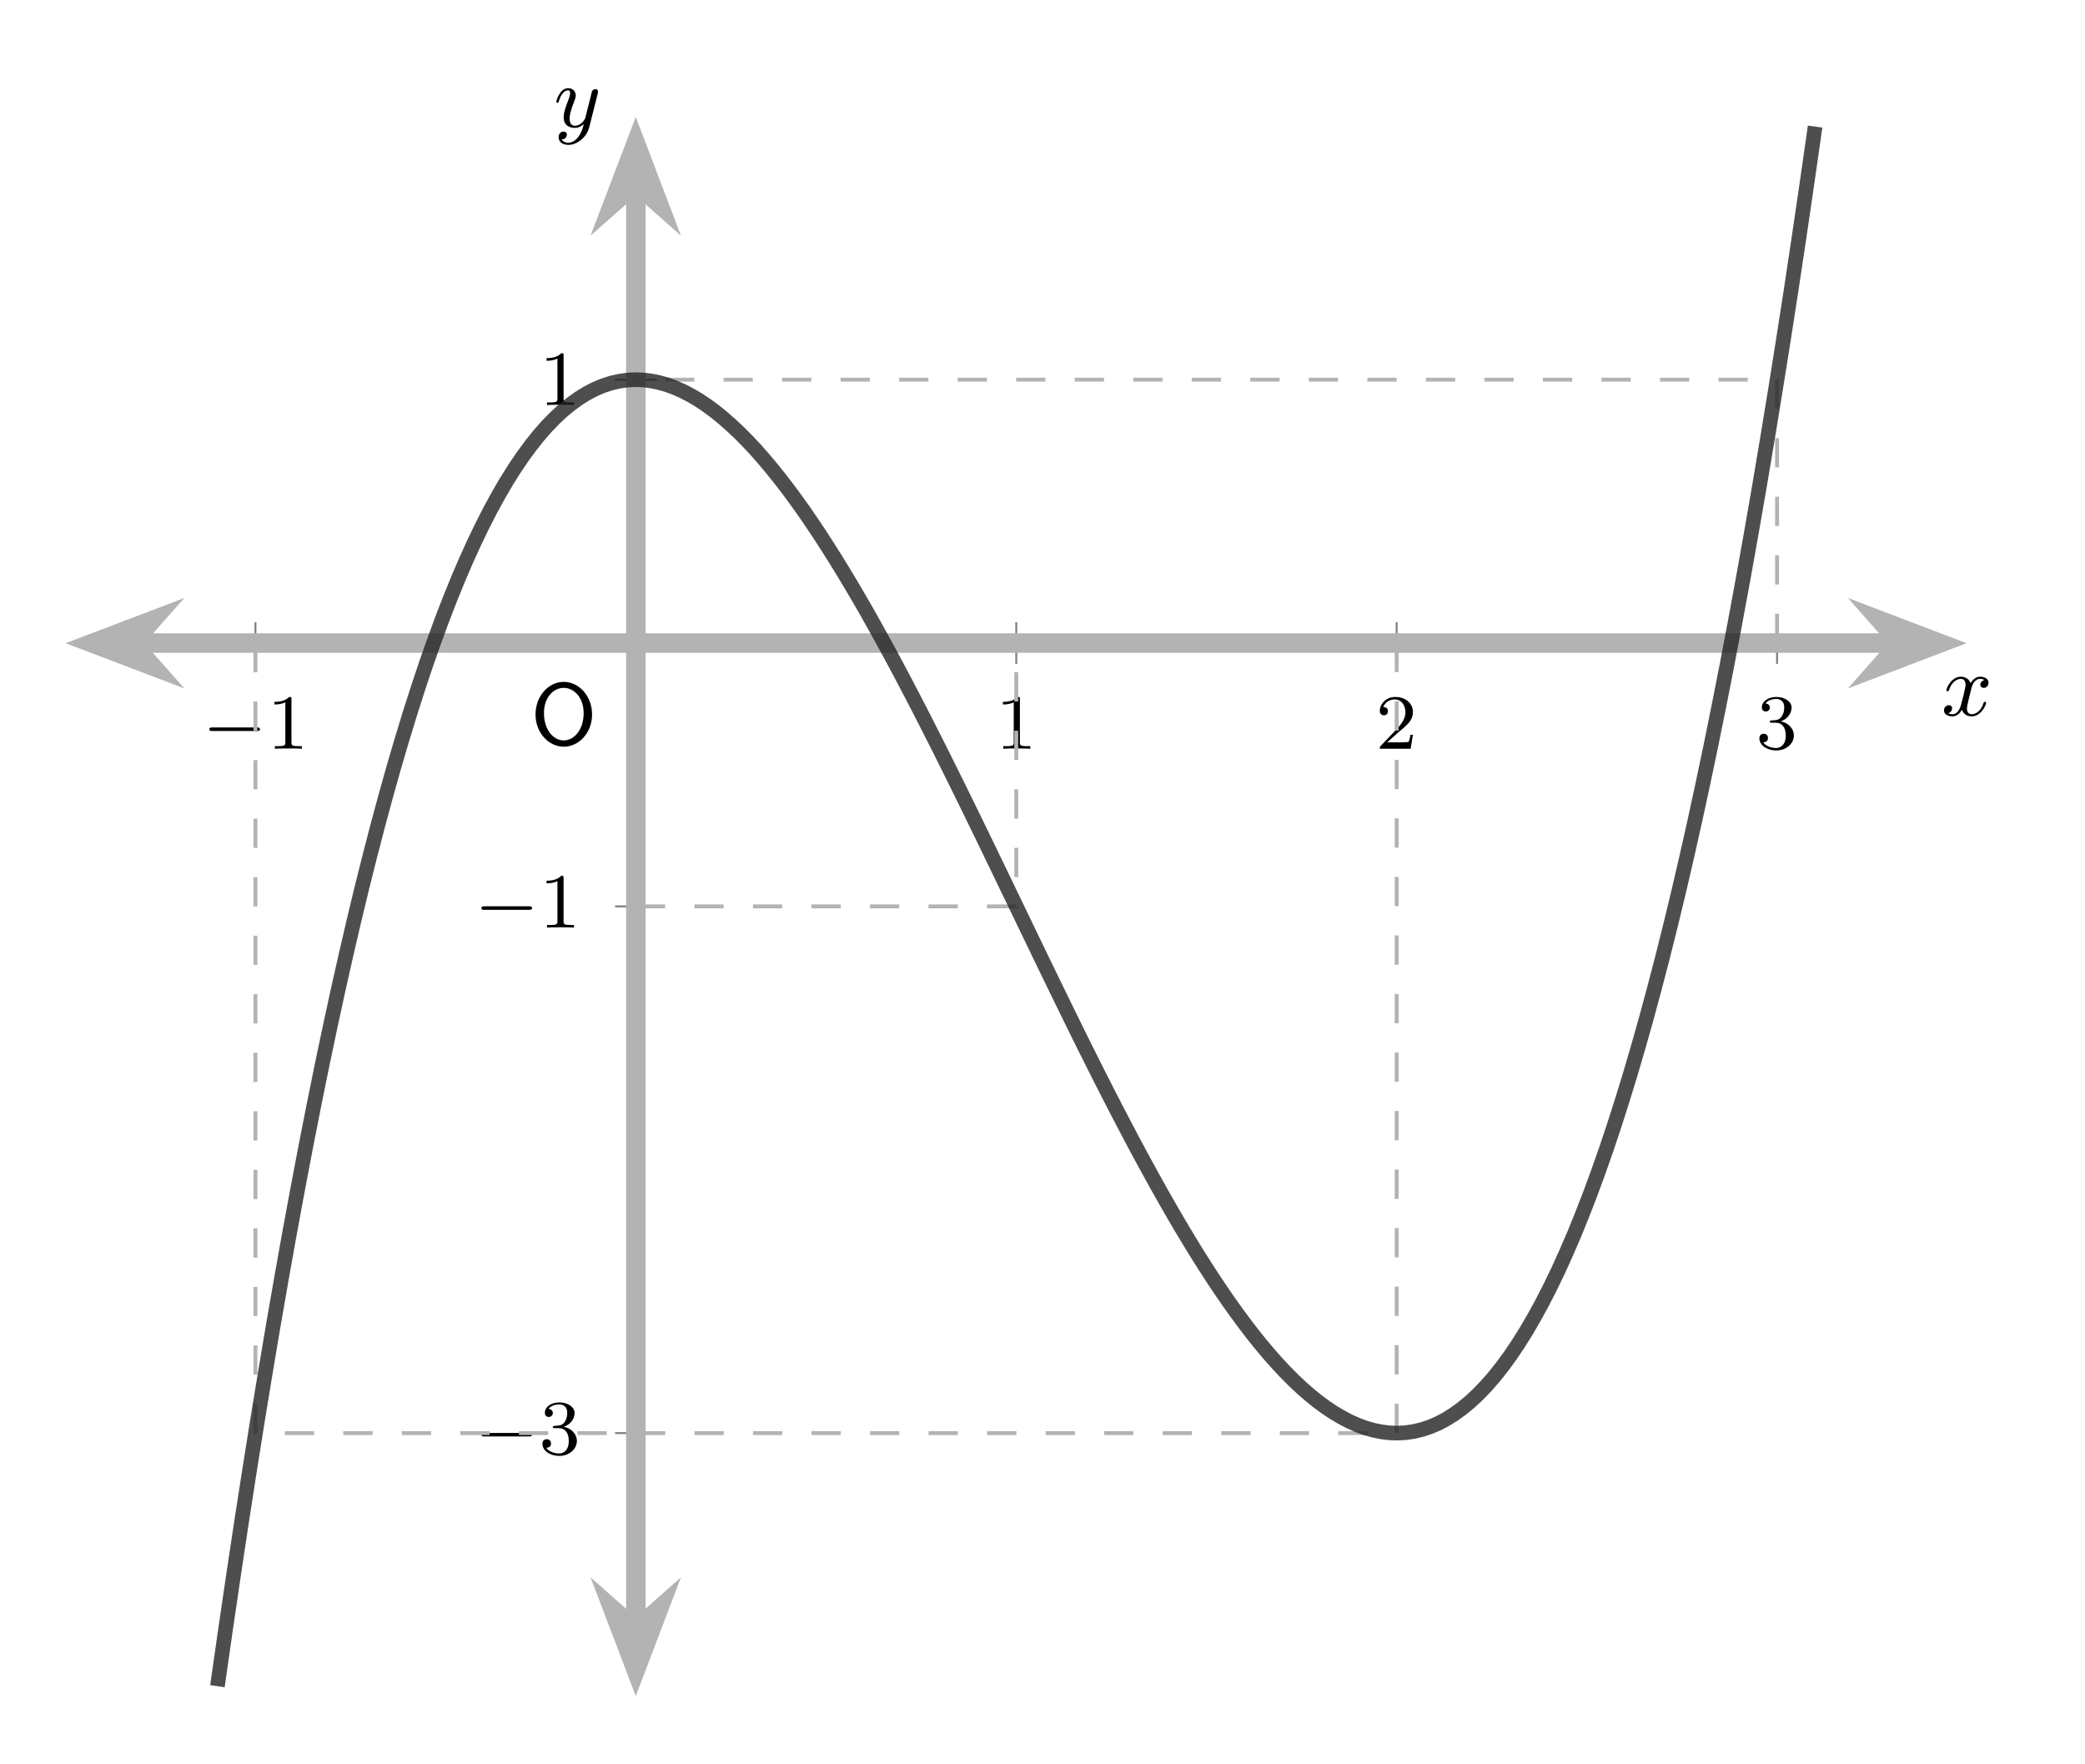 <?xml version="1.0" encoding="UTF-8"?>
<svg xmlns="http://www.w3.org/2000/svg" xmlns:xlink="http://www.w3.org/1999/xlink" width="212.538" height="179.846" viewBox="0 0 212.538 179.846">
<defs>
<g>
<g id="glyph-0-0">
<path d="M 5.562 -1.812 C 5.688 -1.812 5.859 -1.812 5.859 -1.984 C 5.859 -2.172 5.688 -2.172 5.562 -2.172 L 1 -2.172 C 0.875 -2.172 0.703 -2.172 0.703 -1.984 C 0.703 -1.812 0.875 -1.812 1 -1.812 Z M 5.562 -1.812 "/>
</g>
<g id="glyph-1-0">
<path d="M 2.5 -5.062 C 2.5 -5.281 2.484 -5.281 2.266 -5.281 C 1.938 -4.969 1.516 -4.781 0.766 -4.781 L 0.766 -4.516 C 0.984 -4.516 1.406 -4.516 1.875 -4.734 L 1.875 -0.656 C 1.875 -0.359 1.844 -0.266 1.094 -0.266 L 0.812 -0.266 L 0.812 0 C 1.141 -0.031 1.828 -0.031 2.172 -0.031 C 2.531 -0.031 3.234 -0.031 3.562 0 L 3.562 -0.266 L 3.281 -0.266 C 2.516 -0.266 2.5 -0.359 2.5 -0.656 Z M 2.5 -5.062 "/>
</g>
<g id="glyph-1-1">
<path d="M 2.25 -1.625 C 2.375 -1.734 2.703 -2 2.828 -2.109 C 3.328 -2.562 3.797 -3 3.797 -3.734 C 3.797 -4.672 3 -5.281 2 -5.281 C 1.047 -5.281 0.422 -4.562 0.422 -3.859 C 0.422 -3.469 0.734 -3.406 0.844 -3.406 C 1.016 -3.406 1.25 -3.531 1.25 -3.828 C 1.25 -4.25 0.859 -4.25 0.766 -4.25 C 1 -4.828 1.531 -5.031 1.922 -5.031 C 2.656 -5.031 3.031 -4.391 3.031 -3.734 C 3.031 -2.906 2.453 -2.297 1.516 -1.344 L 0.516 -0.297 C 0.422 -0.219 0.422 -0.203 0.422 0 L 3.562 0 L 3.797 -1.422 L 3.547 -1.422 C 3.516 -1.266 3.453 -0.859 3.359 -0.719 C 3.312 -0.656 2.719 -0.656 2.578 -0.656 L 1.172 -0.656 Z M 2.25 -1.625 "/>
</g>
<g id="glyph-1-2">
<path d="M 2.016 -2.656 C 2.641 -2.656 3.031 -2.188 3.031 -1.359 C 3.031 -0.359 2.469 -0.078 2.047 -0.078 C 1.609 -0.078 1.016 -0.234 0.734 -0.656 C 1.031 -0.656 1.219 -0.828 1.219 -1.094 C 1.219 -1.359 1.047 -1.531 0.781 -1.531 C 0.578 -1.531 0.344 -1.406 0.344 -1.078 C 0.344 -0.328 1.156 0.172 2.062 0.172 C 3.125 0.172 3.859 -0.562 3.859 -1.359 C 3.859 -2.016 3.344 -2.625 2.531 -2.797 C 3.156 -3.016 3.625 -3.562 3.625 -4.203 C 3.625 -4.828 2.906 -5.281 2.078 -5.281 C 1.234 -5.281 0.594 -4.828 0.594 -4.219 C 0.594 -3.922 0.781 -3.797 1 -3.797 C 1.234 -3.797 1.406 -3.984 1.406 -4.203 C 1.406 -4.5 1.141 -4.609 0.969 -4.625 C 1.297 -5.062 1.922 -5.078 2.062 -5.078 C 2.266 -5.078 2.875 -5.016 2.875 -4.203 C 2.875 -3.641 2.641 -3.312 2.531 -3.188 C 2.297 -2.938 2.109 -2.922 1.625 -2.891 C 1.469 -2.875 1.406 -2.875 1.406 -2.766 C 1.406 -2.656 1.484 -2.656 1.609 -2.656 Z M 2.016 -2.656 "/>
</g>
<g id="glyph-2-0">
<path d="M 6.281 -3.078 C 6.281 -4.969 4.938 -6.406 3.391 -6.406 C 1.844 -6.406 0.516 -4.969 0.516 -3.078 C 0.516 -1.219 1.859 0.203 3.391 0.203 C 4.938 0.203 6.281 -1.219 6.281 -3.078 Z M 5.422 -3.219 C 5.422 -1.531 4.453 -0.438 3.391 -0.438 C 2.328 -0.438 1.375 -1.531 1.375 -3.219 C 1.375 -4.859 2.375 -5.797 3.391 -5.797 C 4.406 -5.797 5.422 -4.844 5.422 -3.219 Z M 5.422 -3.219 "/>
</g>
<g id="glyph-3-0">
<path d="M 4.406 -3.609 C 4.078 -3.547 3.969 -3.266 3.969 -3.141 C 3.969 -2.969 4.094 -2.812 4.328 -2.812 C 4.578 -2.812 4.812 -3.031 4.812 -3.344 C 4.812 -3.75 4.375 -3.953 3.953 -3.953 C 3.406 -3.953 3.094 -3.484 2.984 -3.297 C 2.812 -3.734 2.422 -3.953 2 -3.953 C 1.031 -3.953 0.516 -2.812 0.516 -2.578 C 0.516 -2.5 0.578 -2.469 0.641 -2.469 C 0.719 -2.469 0.75 -2.516 0.766 -2.562 C 1.047 -3.453 1.641 -3.734 1.984 -3.734 C 2.234 -3.734 2.469 -3.562 2.469 -3.141 C 2.469 -2.812 2.094 -1.391 1.969 -0.953 C 1.891 -0.688 1.625 -0.125 1.141 -0.125 C 0.953 -0.125 0.766 -0.188 0.688 -0.234 C 0.922 -0.281 1.094 -0.5 1.094 -0.719 C 1.094 -0.953 0.938 -1.047 0.766 -1.047 C 0.5 -1.047 0.266 -0.828 0.266 -0.516 C 0.266 -0.078 0.75 0.094 1.125 0.094 C 1.641 0.094 1.953 -0.328 2.094 -0.578 C 2.312 0.016 2.844 0.094 3.078 0.094 C 4.047 0.094 4.562 -1.062 4.562 -1.281 C 4.562 -1.328 4.531 -1.391 4.438 -1.391 C 4.344 -1.391 4.328 -1.359 4.281 -1.219 C 4.094 -0.578 3.578 -0.125 3.109 -0.125 C 2.844 -0.125 2.609 -0.281 2.609 -0.719 C 2.609 -0.906 2.734 -1.406 2.812 -1.75 C 2.844 -1.906 3.094 -2.875 3.109 -2.938 C 3.219 -3.266 3.484 -3.734 3.938 -3.734 C 4.094 -3.734 4.266 -3.703 4.406 -3.609 Z M 4.406 -3.609 "/>
</g>
<g id="glyph-3-1">
<path d="M 4.5 -3.453 C 4.5 -3.484 4.516 -3.547 4.516 -3.594 C 4.516 -3.719 4.438 -3.859 4.25 -3.859 C 4.125 -3.859 3.969 -3.781 3.891 -3.609 C 3.891 -3.578 3.797 -3.219 3.75 -3.016 L 3.297 -1.234 C 3.219 -0.969 3.219 -0.953 3.203 -0.875 C 3.203 -0.828 2.812 -0.125 2.172 -0.125 C 1.625 -0.125 1.625 -0.688 1.625 -0.859 C 1.625 -1.266 1.734 -1.703 2.125 -2.703 C 2.188 -2.906 2.25 -3.031 2.25 -3.203 C 2.25 -3.641 1.922 -3.953 1.484 -3.953 C 0.625 -3.953 0.266 -2.688 0.266 -2.578 C 0.266 -2.5 0.328 -2.469 0.391 -2.469 C 0.484 -2.469 0.5 -2.531 0.531 -2.641 C 0.719 -3.297 1.078 -3.734 1.453 -3.734 C 1.672 -3.734 1.672 -3.562 1.672 -3.438 C 1.672 -3.281 1.625 -3.125 1.547 -2.906 C 1.125 -1.797 1.016 -1.422 1.016 -1 C 1.016 0 1.812 0.094 2.156 0.094 C 2.594 0.094 2.906 -0.141 3.062 -0.297 C 2.953 0.156 2.844 0.562 2.5 1.016 C 2.234 1.375 1.875 1.609 1.484 1.609 C 1.234 1.609 0.938 1.516 0.812 1.266 C 1.281 1.266 1.344 0.875 1.344 0.781 C 1.344 0.594 1.203 0.469 1 0.469 C 0.781 0.469 0.5 0.641 0.5 1.047 C 0.5 1.516 0.906 1.828 1.484 1.828 C 2.391 1.828 3.359 1.062 3.625 0.016 Z M 4.5 -3.453 "/>
</g>
</g>
<clipPath id="clip-0">
<path clip-rule="nonzero" d="M 163 35 L 212.078 35 L 212.078 96 L 163 96 Z M 163 35 "/>
</clipPath>
<clipPath id="clip-1">
<path clip-rule="nonzero" d="M 34 136 L 96 136 L 96 179.574 L 34 179.574 Z M 34 136 "/>
</clipPath>
<clipPath id="clip-2">
<path clip-rule="nonzero" d="M 34 0.117 L 96 0.117 L 96 49 L 34 49 Z M 34 0.117 "/>
</clipPath>
<clipPath id="clip-3">
<path clip-rule="nonzero" d="M 1 0.117 L 207 0.117 L 207 179.574 L 1 179.574 Z M 1 0.117 "/>
</clipPath>
</defs>
<path fill="none" stroke-width="0.199" stroke-linecap="butt" stroke-linejoin="miter" stroke="rgb(50%, 50%, 50%)" stroke-opacity="1" stroke-miterlimit="10" d="M 19.426 105.468 L 19.426 109.719 M 97.137 105.468 L 97.137 109.719 M 135.991 105.468 L 135.991 109.719 M 174.845 105.468 L 174.845 109.719 " transform="matrix(0.998, 0, 0, -0.998, 6.652, 172.923)"/>
<path fill="none" stroke-width="0.199" stroke-linecap="butt" stroke-linejoin="miter" stroke="rgb(50%, 50%, 50%)" stroke-opacity="1" stroke-miterlimit="10" d="M 56.158 26.899 L 60.409 26.899 M 56.158 80.695 L 60.409 80.695 M 56.158 134.492 L 60.409 134.492 " transform="matrix(0.998, 0, 0, -0.998, 6.652, 172.923)"/>
<path fill="none" stroke-width="1.993" stroke-linecap="butt" stroke-linejoin="miter" stroke="rgb(70%, 70%, 70%)" stroke-opacity="1" stroke-miterlimit="10" d="M 7.251 107.593 L 187.024 107.593 " transform="matrix(0.998, 0, 0, -0.998, 6.652, 172.923)"/>
<path fill-rule="nonzero" fill="rgb(70%, 70%, 70%)" fill-opacity="1" stroke-width="1.993" stroke-linecap="butt" stroke-linejoin="miter" stroke="rgb(70%, 70%, 70%)" stroke-opacity="1" stroke-miterlimit="10" d="M 9.116 0 L 3.217 2.247 L 5.206 0 L 3.217 -2.247 Z M 9.116 0 " transform="matrix(-0.998, 0, 0, 0.998, 18.581, 65.562)"/>
<path fill-rule="nonzero" fill="rgb(70%, 70%, 70%)" fill-opacity="1" d="M 197.672 65.562 L 191.785 63.32 L 193.766 65.562 L 191.785 67.805 Z M 197.672 65.562 "/>
<g clip-path="url(#clip-0)">
<path fill="none" stroke-width="1.993" stroke-linecap="butt" stroke-linejoin="miter" stroke="rgb(70%, 70%, 70%)" stroke-opacity="1" stroke-miterlimit="10" d="M 9.117 -0 L 3.218 2.247 L 5.202 -0 L 3.218 -2.247 Z M 9.117 -0 " transform="matrix(0.998, 0, 0, -0.998, 188.574, 65.562)"/>
</g>
<path fill="none" stroke-width="1.993" stroke-linecap="butt" stroke-linejoin="miter" stroke="rgb(70%, 70%, 70%)" stroke-opacity="1" stroke-miterlimit="10" d="M 58.283 7.251 L 58.283 154.14 " transform="matrix(0.998, 0, 0, -0.998, 6.652, 172.923)"/>
<path fill-rule="nonzero" fill="rgb(70%, 70%, 70%)" fill-opacity="1" d="M 64.809 170.09 L 67.047 164.203 L 64.809 166.188 L 62.566 164.203 Z M 64.809 170.09 "/>
<g clip-path="url(#clip-1)">
<path fill="none" stroke-width="1.993" stroke-linecap="butt" stroke-linejoin="miter" stroke="rgb(70%, 70%, 70%)" stroke-opacity="1" stroke-miterlimit="10" d="M 9.116 0.001 L 3.217 2.245 L 5.206 0.001 L 3.217 -2.246 Z M 9.116 0.001 " transform="matrix(0, 0.998, 0.998, 0, 64.807, 160.993)"/>
</g>
<path fill-rule="nonzero" fill="rgb(70%, 70%, 70%)" fill-opacity="1" d="M 64.809 14.715 L 62.566 20.602 L 64.809 18.621 L 67.047 20.602 Z M 64.809 14.715 "/>
<g clip-path="url(#clip-2)">
<path fill="none" stroke-width="1.993" stroke-linecap="butt" stroke-linejoin="miter" stroke="rgb(70%, 70%, 70%)" stroke-opacity="1" stroke-miterlimit="10" d="M 9.117 -0.001 L 3.217 2.246 L 5.202 -0.001 L 3.217 -2.245 Z M 9.117 -0.001 " transform="matrix(0, -0.998, -0.998, 0, 64.807, 23.812)"/>
</g>
<g fill="rgb(0%, 0%, 0%)" fill-opacity="1">
<use xlink:href="#glyph-0-0" x="20.637" y="76.323"/>
</g>
<g fill="rgb(0%, 0%, 0%)" fill-opacity="1">
<use xlink:href="#glyph-1-0" x="27.21" y="76.323"/>
</g>
<g fill="rgb(0%, 0%, 0%)" fill-opacity="1">
<use xlink:href="#glyph-1-0" x="101.463" y="76.323"/>
</g>
<g fill="rgb(0%, 0%, 0%)" fill-opacity="1">
<use xlink:href="#glyph-1-1" x="140.233" y="76.323"/>
</g>
<g fill="rgb(0%, 0%, 0%)" fill-opacity="1">
<use xlink:href="#glyph-1-2" x="179.003" y="76.323"/>
</g>
<g fill="rgb(0%, 0%, 0%)" fill-opacity="1">
<use xlink:href="#glyph-0-0" x="48.375" y="148.231"/>
</g>
<g fill="rgb(0%, 0%, 0%)" fill-opacity="1">
<use xlink:href="#glyph-1-2" x="54.948" y="148.231"/>
</g>
<g fill="rgb(0%, 0%, 0%)" fill-opacity="1">
<use xlink:href="#glyph-0-0" x="48.375" y="94.552"/>
</g>
<g fill="rgb(0%, 0%, 0%)" fill-opacity="1">
<use xlink:href="#glyph-1-0" x="54.948" y="94.552"/>
</g>
<g fill="rgb(0%, 0%, 0%)" fill-opacity="1">
<use xlink:href="#glyph-1-0" x="54.948" y="41.287"/>
</g>
<g fill="rgb(0%, 0%, 0%)" fill-opacity="1">
<use xlink:href="#glyph-2-0" x="54.074" y="75.91"/>
</g>
<path fill="none" stroke-width="0.399" stroke-linecap="butt" stroke-linejoin="miter" stroke="rgb(70%, 70%, 70%)" stroke-opacity="1" stroke-dasharray="2.989 2.989" stroke-miterlimit="10" d="M 19.426 107.593 L 19.426 26.899 L 135.991 26.899 L 135.991 107.593 " transform="matrix(0.998, 0, 0, -0.998, 6.652, 172.923)"/>
<path fill="none" stroke-width="0.399" stroke-linecap="butt" stroke-linejoin="miter" stroke="rgb(70%, 70%, 70%)" stroke-opacity="1" stroke-dasharray="2.989 2.989" stroke-miterlimit="10" d="M 58.283 80.695 L 97.137 80.695 L 97.137 107.593 " transform="matrix(0.998, 0, 0, -0.998, 6.652, 172.923)"/>
<path fill="none" stroke-width="0.399" stroke-linecap="butt" stroke-linejoin="miter" stroke="rgb(70%, 70%, 70%)" stroke-opacity="1" stroke-dasharray="2.989 2.989" stroke-miterlimit="10" d="M 174.845 107.593 L 174.845 134.492 L 58.283 134.492 " transform="matrix(0.998, 0, 0, -0.998, 6.652, 172.923)"/>
<g clip-path="url(#clip-3)">
<path fill="none" stroke-width="1.494" stroke-linecap="butt" stroke-linejoin="miter" stroke="rgb(13.332%, 13.332%, 13.332%)" stroke-opacity="0.8" stroke-miterlimit="10" d="M 15.542 1.05 L 16.361 6.781 L 17.183 12.363 L 18.001 17.801 L 18.823 23.09 L 19.641 28.23 L 20.463 33.233 L 21.281 38.091 L 22.103 42.808 L 22.922 47.389 L 23.744 51.828 L 24.562 56.134 L 25.384 60.307 L 26.202 64.347 L 27.024 68.254 L 27.842 72.032 L 28.665 75.684 L 29.483 79.208 L 30.301 82.606 L 31.123 85.878 L 31.941 89.03 L 32.763 92.064 L 33.581 94.976 L 34.404 97.771 L 35.222 100.449 L 36.044 103.013 L 36.862 105.464 L 37.684 107.805 L 38.502 110.032 L 39.324 112.154 L 40.143 114.17 L 40.965 116.077 L 41.783 117.881 L 42.605 119.584 L 43.423 121.185 L 44.245 122.689 L 45.063 124.094 L 45.885 125.402 L 46.704 126.615 L 47.526 127.735 L 48.344 128.764 L 49.162 129.7 L 49.984 130.549 L 50.802 131.313 L 51.624 131.986 L 52.443 132.581 L 53.265 133.09 L 54.083 133.517 L 54.905 133.865 L 55.723 134.135 L 56.545 134.327 L 57.364 134.449 L 58.186 134.492 L 59.004 134.464 L 59.826 134.366 L 60.644 134.202 L 61.466 133.967 L 62.284 133.666 L 63.106 133.302 L 63.925 132.871 L 64.747 132.386 L 65.565 131.834 L 66.387 131.227 L 67.205 130.561 L 68.023 129.841 L 68.845 129.07 L 69.664 128.244 L 70.486 127.367 L 71.304 126.439 L 72.126 125.464 L 72.944 124.446 L 73.766 123.382 L 74.584 122.274 L 75.407 121.123 L 76.225 119.933 L 77.047 118.703 L 77.865 117.435 L 78.687 116.135 L 79.505 114.8 L 80.327 113.43 L 81.146 112.033 L 81.968 110.604 L 82.786 109.144 L 83.608 107.66 L 84.426 106.153 L 85.248 104.618 L 86.066 103.064 L 86.885 101.49 L 87.707 99.897 L 88.525 98.284 L 89.347 96.66 L 90.165 95.015 L 90.987 93.363 L 91.805 91.696 L 92.627 90.02 L 93.446 88.337 L 94.268 86.646 L 95.086 84.951 L 95.908 83.248 L 96.726 81.549 L 97.548 79.846 L 98.367 78.143 L 99.189 76.44 L 100.007 74.745 L 100.829 73.054 L 101.647 71.37 L 102.469 69.695 L 103.287 68.027 L 104.106 66.375 L 104.928 64.731 L 105.746 63.106 L 106.568 61.493 L 107.386 59.9 L 108.208 58.326 L 109.026 56.772 L 109.848 55.238 L 110.667 53.731 L 111.489 52.247 L 112.307 50.791 L 113.129 49.358 L 113.947 47.96 L 114.769 46.59 L 115.587 45.255 L 116.41 43.955 L 117.228 42.687 L 118.05 41.458 L 118.868 40.268 L 119.69 39.121 L 120.508 38.009 L 121.33 36.944 L 122.149 35.926 L 122.967 34.952 L 123.789 34.024 L 124.607 33.147 L 125.429 32.321 L 126.247 31.55 L 127.069 30.829 L 127.888 30.164 L 128.71 29.557 L 129.528 29.009 L 130.35 28.52 L 131.168 28.089 L 131.99 27.725 L 132.808 27.423 L 133.63 27.192 L 134.449 27.024 L 135.271 26.926 L 136.089 26.899 L 136.911 26.942 L 137.729 27.063 L 138.551 27.255 L 139.37 27.525 L 140.192 27.874 L 141.01 28.3 L 141.828 28.813 L 142.65 29.404 L 143.468 30.078 L 144.29 30.841 L 145.109 31.691 L 145.931 32.626 L 146.749 33.656 L 147.571 34.775 L 148.389 35.989 L 149.211 37.296 L 150.029 38.702 L 150.851 40.205 L 151.67 41.806 L 152.492 43.509 L 153.31 45.314 L 154.132 47.22 L 154.95 49.236 L 155.772 51.358 L 156.59 53.586 L 157.413 55.927 L 158.231 58.377 L 159.049 60.941 L 159.871 63.619 L 160.689 66.414 L 161.511 69.327 L 162.329 72.361 L 163.152 75.512 L 163.97 78.785 L 164.792 82.183 L 165.61 85.706 L 166.432 89.359 L 167.25 93.136 L 168.072 97.043 L 168.891 101.083 L 169.713 105.256 L 170.531 109.563 L 171.353 114.002 L 172.171 118.582 L 172.993 123.299 L 173.811 128.158 L 174.633 133.161 L 175.452 138.305 L 176.274 143.589 L 177.092 149.027 L 177.91 154.609 L 178.732 160.341 " transform="matrix(0.998, 0, 0, -0.998, 6.652, 172.923)"/>
</g>
<g fill="rgb(0%, 0%, 0%)" fill-opacity="1">
<use xlink:href="#glyph-3-0" x="197.895" y="72.929"/>
</g>
<g fill="rgb(0%, 0%, 0%)" fill-opacity="1">
<use xlink:href="#glyph-3-1" x="56.444" y="12.941"/>
</g>
</svg>
